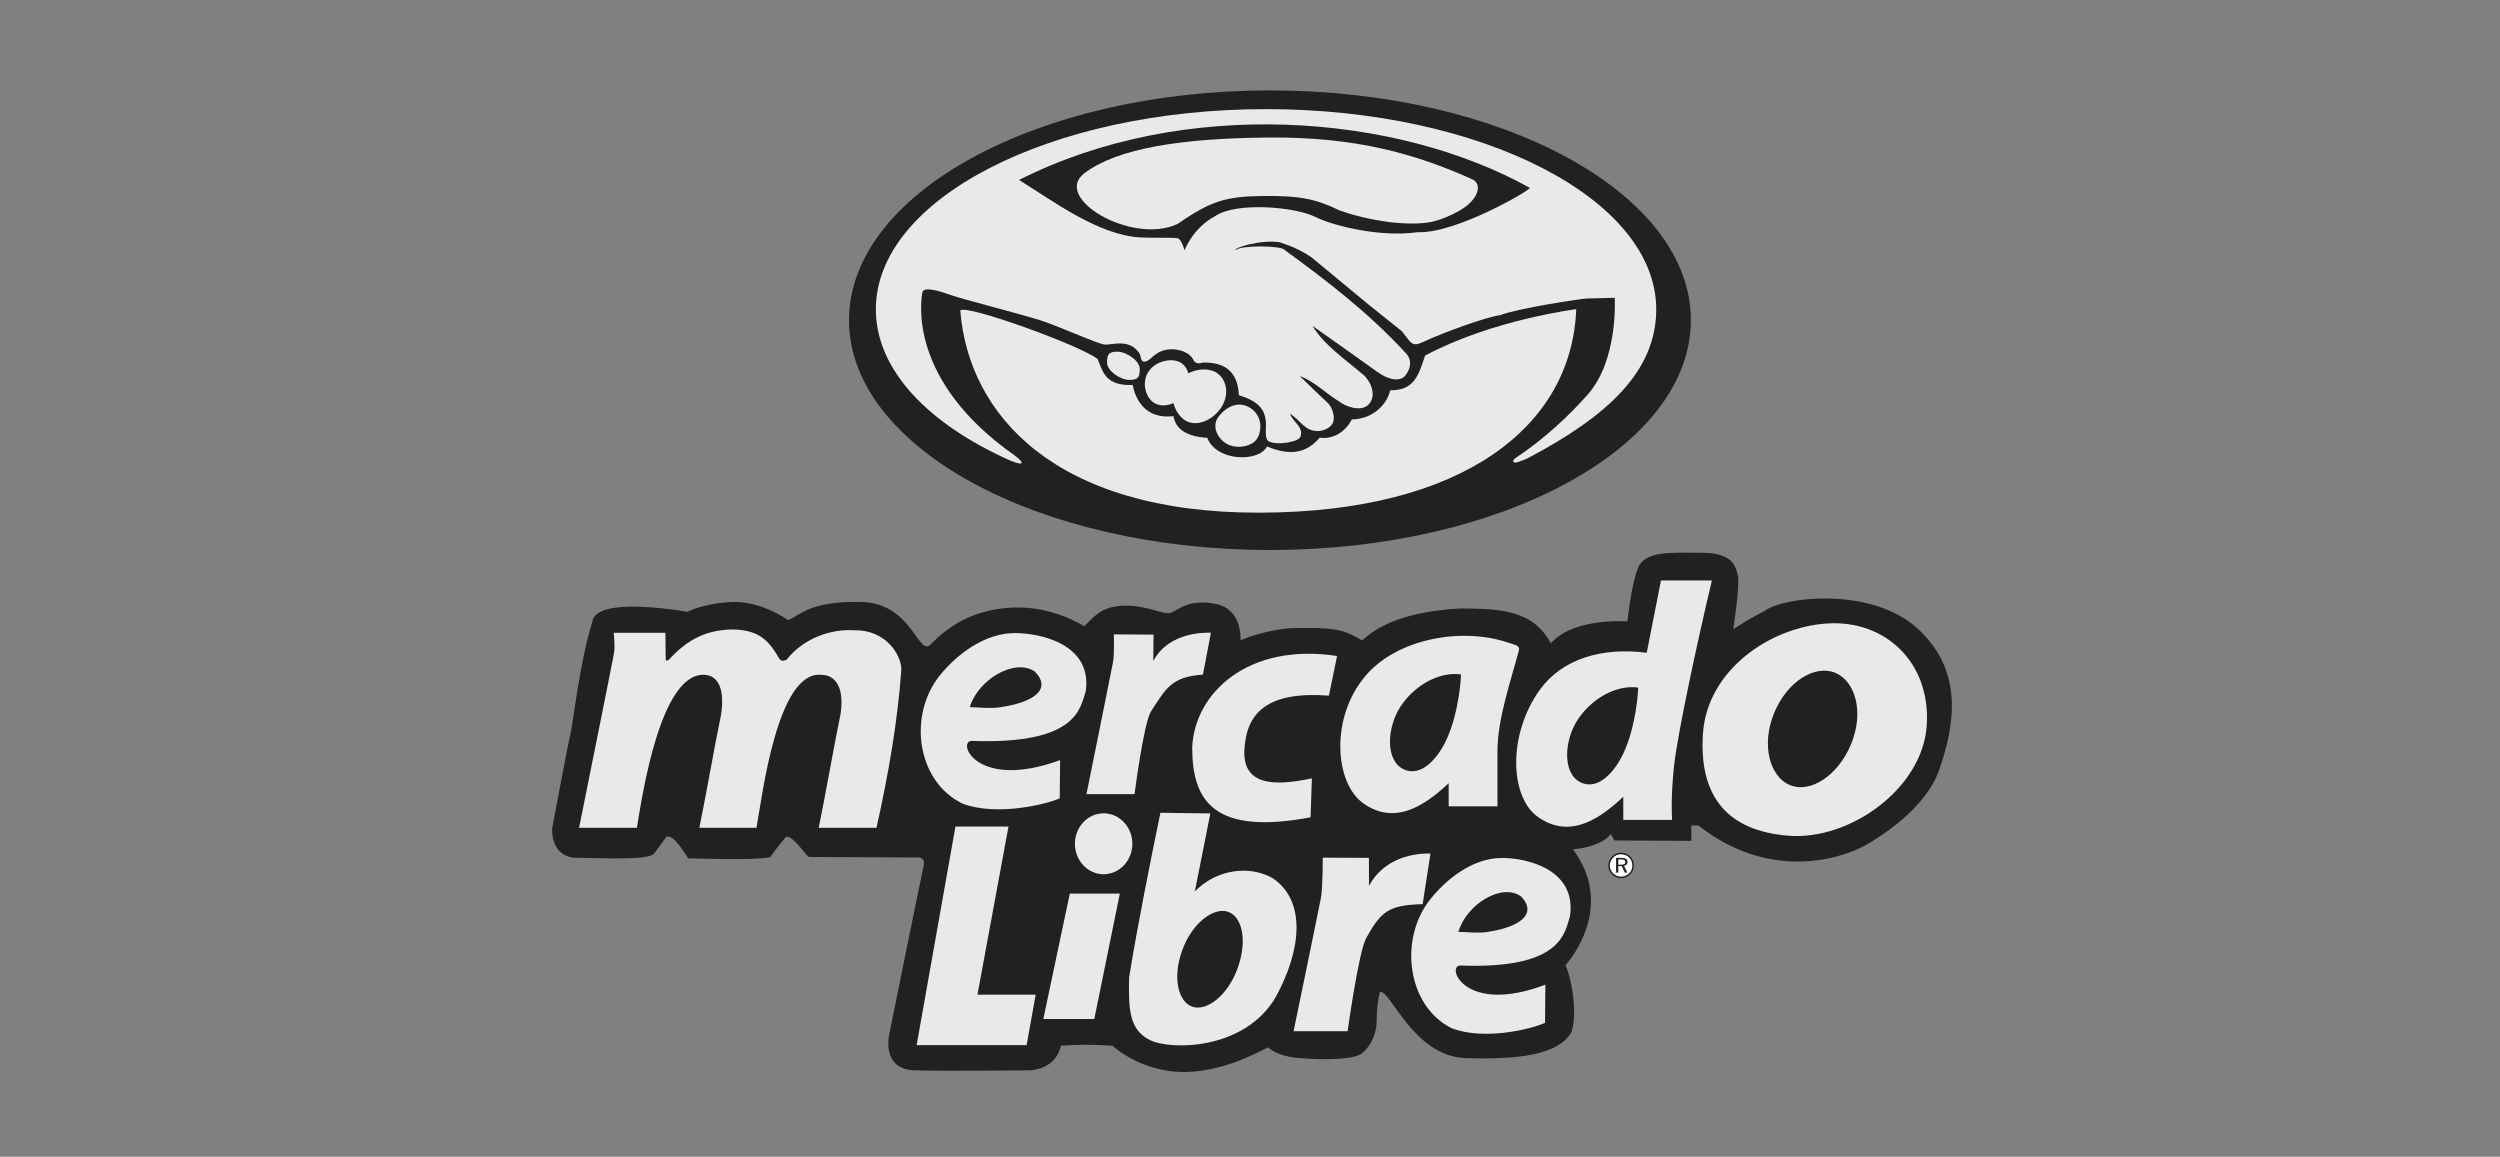 <?xml version="1.0" encoding="utf-8"?>
<!-- Generator: Adobe Illustrator 16.0.0, SVG Export Plug-In . SVG Version: 6.00 Build 0)  -->
<!DOCTYPE svg PUBLIC "-//W3C//DTD SVG 1.1//EN" "http://www.w3.org/Graphics/SVG/1.1/DTD/svg11.dtd">
<svg version="1.1" id="Capa_1" xmlns="http://www.w3.org/2000/svg" xmlns:xlink="http://www.w3.org/1999/xlink" x="0px" y="0px"
	 width="134px" height="62px" viewBox="0 0 134 62" enable-background="new 0 0 134 62" xml:space="preserve">
<rect x="0" y="0" width="134" height="62" fill="#808080" stroke="none"/>
<g>
	<path fill-rule="evenodd" clip-rule="evenodd" fill="#FFFFFF" d="M87.5,46.391c0-0.084-0.015-0.163-0.045-0.236
		c-0.028-0.073-0.072-0.139-0.128-0.195c-0.059-0.058-0.125-0.102-0.2-0.133c-0.074-0.031-0.153-0.045-0.236-0.045
		c-0.081,0-0.157,0.014-0.23,0.043s-0.138,0.074-0.194,0.131c-0.059,0.061-0.105,0.129-0.136,0.201
		c-0.032,0.074-0.048,0.152-0.048,0.232s0.016,0.156,0.047,0.23c0.031,0.072,0.075,0.139,0.133,0.197
		c0.059,0.059,0.124,0.103,0.197,0.133c0.074,0.03,0.151,0.046,0.231,0.046c0.081,0,0.159-0.016,0.233-0.046
		c0.076-0.033,0.143-0.076,0.203-0.135c0.057-0.056,0.1-0.119,0.129-0.191C87.485,46.552,87.5,46.475,87.5,46.391L87.5,46.391z"/>
	<path fill-rule="evenodd" clip-rule="evenodd" fill="#212121" d="M86.89,45.704c0.095,0,0.184,0.018,0.267,0.051
		c0.083,0.035,0.156,0.084,0.221,0.15c0.063,0.063,0.112,0.137,0.146,0.221c0.033,0.082,0.051,0.169,0.051,0.263
		c0,0.093-0.018,0.18-0.051,0.262c-0.033,0.081-0.082,0.155-0.146,0.218c-0.066,0.066-0.142,0.116-0.226,0.15
		c-0.085,0.037-0.171,0.053-0.262,0.053c-0.092,0-0.179-0.016-0.261-0.05c-0.083-0.035-0.156-0.085-0.221-0.151
		c-0.066-0.064-0.115-0.139-0.15-0.221c-0.033-0.083-0.051-0.17-0.051-0.261s0.018-0.177,0.053-0.261s0.086-0.16,0.151-0.227
		c0.063-0.063,0.136-0.111,0.218-0.146C86.71,45.721,86.797,45.704,86.89,45.704L86.89,45.704z M87.5,46.391
		c0-0.084-0.015-0.163-0.045-0.236c-0.028-0.073-0.072-0.139-0.128-0.195c-0.059-0.058-0.125-0.102-0.2-0.133
		c-0.074-0.031-0.153-0.045-0.236-0.045c-0.081,0-0.157,0.014-0.23,0.043s-0.138,0.074-0.194,0.131
		c-0.059,0.061-0.105,0.129-0.136,0.201c-0.032,0.074-0.048,0.152-0.048,0.232s0.016,0.156,0.047,0.23
		c0.031,0.072,0.075,0.139,0.133,0.197c0.059,0.059,0.124,0.103,0.197,0.133c0.074,0.03,0.151,0.046,0.231,0.046
		c0.081,0,0.159-0.016,0.233-0.046c0.076-0.033,0.143-0.076,0.203-0.135c0.057-0.056,0.1-0.119,0.129-0.191
		C87.485,46.552,87.5,46.475,87.5,46.391L87.5,46.391z M86.911,45.983c0.11,0,0.193,0.018,0.246,0.053s0.079,0.09,0.079,0.164
		c0,0.057-0.017,0.103-0.05,0.141c-0.033,0.036-0.079,0.06-0.136,0.066l0.176,0.365H87.09l-0.166-0.348h-0.184v0.348h-0.119v-0.789
		H86.911L86.911,45.983z M86.888,46.063h-0.147v0.283h0.147c0.083,0,0.142-0.01,0.175-0.031s0.051-0.057,0.051-0.105
		c0-0.053-0.018-0.09-0.053-0.112S86.967,46.063,86.888,46.063L86.888,46.063z"/>
	<path fill-rule="evenodd" clip-rule="evenodd" fill="#212121" d="M36.846,32.797c0,0-4.936-0.911-5.098,0.542
		c-0.668,2.08-1.04,5.496-1.188,6.089c-0.148,0.594-0.965,4.975-0.965,4.975s-0.123,1.578,1.363,1.578
		c1.487,0,3.814,0.154,4.111-0.244c0.297-0.395,0.644-0.881,0.644-0.881c0.397-0.197,1.071,1.031,1.18,1.15
		c0.347,0,3.499,0.127,4.387-0.061c0.496-0.693,0.774-1,0.774-1c0.252-0.442,1.086,0.841,1.299,0.988
		c0.297,0,5.742,0.028,5.742,0.028s0.536-0.093,0.412,0.447c-0.125,0.541-1.852,9.073-1.852,9.073s-0.425,1.841,1.37,1.889
		c1.795,0.048,5.903,0,5.903,0s1.605,0.142,1.936-1.321c1.142-0.086,1.722-0.05,2.761,0c0,0,1.571,1.478,3.998,1.407
		c2.426-0.069,4.454-1.473,4.368-1.299c0,0,0.467,0.493,1.783,0.563c1.352,0.109,2.66,0.049,3.105-0.188
		c0.416-0.209,0.91-0.981,0.91-1.814c0-0.54,0.072-1.233,0.181-1.561c0.583-0.063,1.772,3.406,4.534,3.557
		c2.849,0.09,4.997-0.158,5.721-1.38c0.317-0.946,0.081-2.671-0.313-3.599c0,0,2.785-3.014,0.398-6.209
		c1.638-0.164,2.031-0.824,2.031-0.824c0.062,0.115,0.123,0.231,0.185,0.347c1.312,0,2.815,0.021,4.128,0.021
		c0-0.256,0-0.569,0-0.823c0.127,0,0.254,0,0.383,0c3.625,2.858,7.355,1.947,8.995,1.036c0.815-0.469,3.194-1.979,3.9-3.996
		c0.856-2.447,1.321-5.313-1.126-7.578c-2.448-2.263-7.189-1.751-8.229-0.957c-1.012,0.509-1.675,0.982-1.675,0.982
		s0.367-2.333,0.245-2.884c-0.123-0.549-0.307-1.223-1.959-1.223c-1.651,0-3.041-0.123-3.408,0.856s-0.551,2.823-0.551,2.823
		s-2.902-0.222-4.105,1.179c-0.961-1.826-2.781-1.853-4.877-1.872c-1.957,0.118-3.975,0.523-5.24,1.72
		c-1.057-0.679-1.766-0.677-3.376-0.677s-3.138,0.657-3.138,0.657s0.112-1.649-1.303-1.938c-1.416-0.291-1.987,0.274-2.394,0.455
		c-0.407,0.182-1.278-0.412-2.589-0.367c-1.311,0.045-1.671,0.755-2.104,1.102c0,0-1.667-1.113-3.881-0.998
		c-2.214,0.113-3.515,1.128-4.338,1.975c-0.667,0.688-0.979-2.213-3.713-2.277c-2.735-0.064-3.264,0.697-3.923,0.975
		c0,0-1.437-1.037-2.997-0.973C37.691,32.332,36.846,32.797,36.846,32.797L36.846,32.797z"/>
	<path fill-rule="evenodd" clip-rule="evenodd" fill="#212121" d="M68.069,4.846c12.458,0,22.561,5.516,22.561,12.317
		c0,6.803-10.103,12.317-22.561,12.317c-12.459,0-22.562-5.515-22.562-12.317C45.507,10.362,55.61,4.846,68.069,4.846L68.069,4.846z
		"/>
	<path fill-rule="evenodd" clip-rule="evenodd" fill="#E9E9EA" d="M67.859,5.849c11.549,0,20.915,4.808,20.915,10.734
		c0,3.357-2.667,5.743-6.854,7.961c-0.196,0.103-0.377,0.146-0.51,0.206c-0.297,0.131-0.4-0.052-0.194-0.188
		c1.599-1.061,2.884-2.288,3.879-3.406c1.662-1.871,1.454-5.195,1.454-5.195L85.043,16c-0.268,0.008-3.692,0.521-4.627,0.892
		c-0.701,0.079-3.027,0.919-4.113,1.426c-0.441,0.206-0.576,0.191-0.829-0.133c-0.112-0.144-0.225-0.288-0.337-0.433
		c-0.576-0.46-1.154-0.923-1.73-1.385c-1.039-0.86-2.079-1.719-3.117-2.578c-0.498-0.336-0.984-0.57-1.688-0.802
		c-1.002-0.169-2.533,0.313-2.36,0.417c0.223-0.262,2.463-0.258,2.624,0c2.237,1.637,4.459,3.322,6.503,5.542
		c0.343,0.368,0.235,0.856-0.063,1.203c-0.289,0.335-0.926,0.2-1.515-0.24c-0.308-0.232-3.437-2.439-3.437-2.439
		c0.58,0.999,1.846,1.864,2.578,2.502c0.522,0.356,0.91,1.231,0.412,1.723c-0.389,0.386-1.205,0.117-1.571-0.182
		c-0.69-0.405-1.297-1.063-2.105-1.358c0,0,1.16,1.139,1.468,1.409c0.309,0.27,0.445,0.862,0.291,1.132
		c-0.153,0.269-0.521,0.407-0.791,0.407c-0.738,0-0.904-0.577-1.5-0.924c0.197,0.461,0.73,0.714,0.576,1.192
		c0,0.308-1.279,0.526-1.719,0.28c-0.492-0.41,0.611-1.835-1.589-2.464c-0.066-1.693-1.305-1.757-1.938-1.757
		c0,0-0.382,0.178-0.516-0.173c-0.276-0.486-1.106-0.658-1.67-0.447c-0.499,0.186-0.653,0.575-0.959,0.576
		c-0.151,0-0.181-0.236-0.218-0.398c-0.547-0.895-1.514-0.472-1.91-0.522c-0.397-0.049-2.524-1.014-3.466-1.311
		c-0.941-0.298-4.211-1.14-4.755-1.338c-0.591-0.214-1.403-0.461-1.526-0.178c-0.104,0.511-0.765,4.762,4.918,8.756
		c0.517,0.376,0.622,0.64-0.249,0.276c-4.393-1.968-7.17-4.862-7.17-8.089C46.944,10.656,56.31,5.849,67.859,5.849L67.859,5.849z
		 M54.622,9.646C63.413,5.194,74.803,6.059,82,10.07c0.053,0.104-3.975,2.474-6.023,2.374c-1.887,0.282-4.406-0.298-5.438-0.8
		c-1.081-0.561-4.289-0.841-5.416-0.054c-1.199,0.64-1.633,1.829-1.633,1.829s-0.155-0.603-0.368-0.65
		c-0.213-0.047-1.579-0.01-2.064-0.045C58.833,12.563,56.474,10.798,54.622,9.646L54.622,9.646z"/>
	<path fill-rule="evenodd" clip-rule="evenodd" fill="#E9E9EA" d="M59.9,18.851c0.469,0,1.191,0.479,1.191,0.928
		s-0.095,0.584-0.563,0.584s-1.191-0.477-1.191-0.927C59.337,18.987,59.432,18.851,59.9,18.851L59.9,18.851z"/>
	<path fill-rule="evenodd" clip-rule="evenodd" fill="#E9E9EA" d="M63.352,19.482c0.17,0.126,0.285,0.313,0.342,0.525
		c0.525-0.266,1.174-0.281,1.563,0.006c0.556,0.413,0.635,1.25,0.136,1.923c-0.5,0.671-1.373,0.969-1.928,0.556
		c-0.273-0.203-0.482-0.529-0.565-0.888c-0.375,0.171-0.796,0.173-1.086-0.042c-0.457-0.339-0.629-1.143-0.219-1.695
		C62.004,19.316,62.896,19.144,63.352,19.482L63.352,19.482z"/>
	<path fill-rule="evenodd" clip-rule="evenodd" fill="#E9E9EA" d="M67.362,23.538c-0.288,0.422-1.162,0.559-1.674,0.211
		c-0.512-0.349-0.696-0.948-0.407-1.37c0.288-0.424,0.981-0.962,1.694-0.537C67.688,22.267,67.651,23.113,67.362,23.538
		L67.362,23.538z"/>
	<path fill-rule="evenodd" clip-rule="evenodd" fill="#E9E9EA" d="M51.471,16.639c0.293-0.349,6.509,1.9,7.364,2.61
		c0.298,0.75,0.454,1.432,1.874,1.386c0.143,0.708,0.631,1.852,2.188,1.671c0.122,0.709,0.725,1.095,1.81,1.161
		c0.495,1.285,2.784,1.314,3.204,0.464c0.886,0.359,1.945,0.584,2.816-0.469c0.534,0.073,1.281-0.126,1.732-0.982
		c1.104-0.01,1.883-0.782,2.056-1.565c1.267,0.037,1.536-0.817,1.867-1.855c3.607-1.928,8.104-2.488,8.104-2.488
		c-0.233,6.246-6.023,10.891-16.99,10.907C56.528,27.495,51.906,22.209,51.471,16.639L51.471,16.639z"/>
	<path fill-rule="evenodd" clip-rule="evenodd" fill="#E9E9EA" d="M58.133,9.275c1.776-1.329,5.17-1.865,9.873-1.904
		c4.703-0.037,7.877,0.884,10.869,2.221c0.633,0.27,0.314,1.062-0.413,1.551c-0.683,0.459-1.464,0.69-1.651,0.732
		c-1.195,0.275-3.349,0-5.023-0.602c-1.272-0.617-2.128-0.789-4.083-0.768c-1.955,0.021-2.787,0.246-4.578,1.494
		C60.68,13.155,56.357,10.605,58.133,9.275L58.133,9.275z"/>
	<path fill-rule="evenodd" clip-rule="evenodd" fill="#E9E9EA" d="M32.893,33.918c0,0,0.086,0.68,0.017,1.094
		c-0.069,0.416-1.872,9.359-1.872,9.359c1.086,0,2.013,0,3.099,0c0.296-1.811,1.266-8.26,3.588-8.202
		c0.674,0.014,1.149,0.593,0.927,2.124c-0.417,2.027-0.753,4.053-1.167,6.078c1.021,0,2.042,0,3.063,0
		c0.318-1.783,1.127-8.467,3.495-8.197c0.616-0.002,1.241,0.518,1.015,2.078c-0.419,2.039-0.757,4.079-1.175,6.119
		c1.034,0,2.067,0,3.1,0c0-0.004,0-0.007,0-0.012c0.63-2.832,1.124-5.625,1.328-8.455c0.018-0.775-0.816-2.144-2.482-2.119
		c-1.344-0.098-2.801,0.469-3.662,1.572c-0.144,0.058-0.22,0.096-0.363,0c-0.546-0.932-1.024-1.598-2.553-1.619
		c-1.631,0.033-2.566,0.725-3.421,1.641c0.007-0.004-0.155,0.064-0.147,0.001c0-0.485-0.018-0.978-0.018-1.462
		C34.741,33.918,33.816,33.918,32.893,33.918L32.893,33.918z M87.803,36.854c0.015,0.008-0.076,2.016-0.795,3.539
		c-0.442,0.938-1.344,2.025-2.311,1.529c-0.967-0.498-0.852-2.246-0.135-3.342C85.278,37.484,86.59,36.69,87.803,36.854
		L87.803,36.854z M78.307,36.148c0.015,0.007-0.076,2.015-0.795,3.54c-0.442,0.938-1.344,2.024-2.311,1.528
		c-0.967-0.497-0.851-2.245-0.135-3.343C75.782,36.777,77.094,35.984,78.307,36.148L78.307,36.148z M89.733,41.02
		c-0.199,1.792-0.109,2.928-0.109,2.928h-2.616v-1.242c-1.526,1.451-3.019,2.161-4.558,1.095s-1.644-4.442,0.094-6.841
		c1.207-1.664,3.35-2.279,5.721-1.971l0.763-3.876h2.73C91,34.29,89.93,39.258,89.733,41.02L89.733,41.02z M80.264,40.265
		c0,0.526,0,2.954,0,2.954h-2.615v-1.241c-1.527,1.45-3.02,2.161-4.559,1.093c-1.539-1.064-1.821-4.58,0.095-6.839
		c1.74-2.052,5.253-2.618,7.68-1.777c0.278,0.096,0.62,0.132,0.547,0.407C80.977,36.502,80.264,38.547,80.264,40.265L80.264,40.265z
		 M59.699,34.003c0,0,0.044,1.011-0.044,1.5s-1.421,7.061-1.421,7.061h2.578c0,0,0.487-3.819,0.887-4.44
		c0.809-1.259,1.125-1.854,2.778-1.963l0.429-2.247c-0.289-0.006-2.24-0.067-3.091,1.515l0.014-1.414L59.699,34.003L59.699,34.003z
		 M98.366,36.061c1.083,0.445,1.558,2.107,0.855,3.817c-0.703,1.71-2.193,2.651-3.275,2.206c-1.084-0.445-1.559-2.15-0.855-3.86
		C95.792,36.514,97.283,35.615,98.366,36.061L98.366,36.061z M97.943,33.418c3.11-0.195,5.548,2.085,5.331,5.461
		c-0.218,3.379-4.107,6.176-7.411,5.916c-3.305-0.26-4.816-2.143-4.583-5.495C91.514,35.948,94.833,33.614,97.943,33.418
		L97.943,33.418z M71.667,35.161l-0.438,2.125c-3.313-0.247-4.404,0.926-4.527,2.851c-0.123,1.924,1.48,2.042,3.615,1.581
		l-0.072,2.09c-5.133,0.963-6.343-0.828-6.343-3.736C64.017,37.165,66.881,34.429,71.667,35.161L71.667,35.161z M51.979,37.902
		c0.447-1.471,2.41-2.654,3.493-1.901c0.934,0.957-0.1,1.654-1.876,1.91C53.056,37.989,52.518,37.915,51.979,37.902L51.979,37.902z
		 M54.396,33.933c1.467,0,4.161,0.646,3.798,3.119c-0.297,0.891-0.429,2.872-6.128,2.659c-0.784,0.064,0.295,2.662,4.756,1.031
		l-0.021,2.049c-0.717,0.32-3.373,0.976-5.209,0.283c-2.468-1.195-2.936-4.754-1.206-6.885
		C51.28,35.088,52.761,33.933,54.396,33.933L54.396,33.933z"/>
	<path fill-rule="evenodd" clip-rule="evenodd" fill="#E9E9EA" d="M68.206,47.062c1.799,1.203,1.576,3.821,0.174,6.378
		c-1.662,2.87-5.676,2.863-6.766,2.297s-1.126-1.613-1.096-3.335c0.462-2.839,1.102-6.025,1.679-8.837l2.677,0.035l-0.83,4.18
		C65.222,46.577,66.967,46.374,68.206,47.062L68.206,47.062z M65.835,48.875c0.747,0.271,1.041,1.541,0.498,3.032
		c-0.542,1.493-1.686,2.319-2.432,2.05c-0.746-0.271-1.073-1.541-0.53-3.033S65.088,48.604,65.835,48.875L65.835,48.875z
		 M70.899,45.971c0,0,0.005,1.592-0.095,2.141s-1.468,7.16-1.468,7.16h2.896c0,0,0.59-4.26,0.996-4.992
		c0.82-1.473,1.23-1.762,3.026-1.819l0.419-2.713c-0.325-0.006-2.338-0.041-3.295,1.736l-0.004-1.503L70.899,45.971L70.899,45.971z
		 M51.212,44.303h2.843l-1.664,9.013h3.121l-0.486,2.703h-5.894L51.212,44.303L51.212,44.303z M59.154,43.594
		c0.85,0,1.54,0.73,1.54,1.633c0,0.9-0.69,1.632-1.54,1.632c-0.85,0-1.539-0.731-1.539-1.632
		C57.615,44.325,58.305,43.594,59.154,43.594L59.154,43.594z M57.342,47.897h2.681l-1.369,6.723h-2.733L57.342,47.897L57.342,47.897
		z M78.171,49.946c0.431-1.468,2.319-2.646,3.362-1.896c0.897,0.953-0.097,1.647-1.807,1.903
		C79.208,50.032,78.69,49.958,78.171,49.946L78.171,49.946z M80.499,45.987c1.411,0,4.004,0.645,3.654,3.111
		c-0.285,0.889-0.413,2.865-5.898,2.653c-0.754,0.063,0.284,2.656,4.578,1.028l-0.02,2.045c-0.69,0.319-3.246,0.973-5.015,0.283
		c-2.374-1.194-2.825-4.743-1.161-6.871C77.499,47.139,78.922,45.987,80.499,45.987L80.499,45.987z"/>
</g>
</svg>
